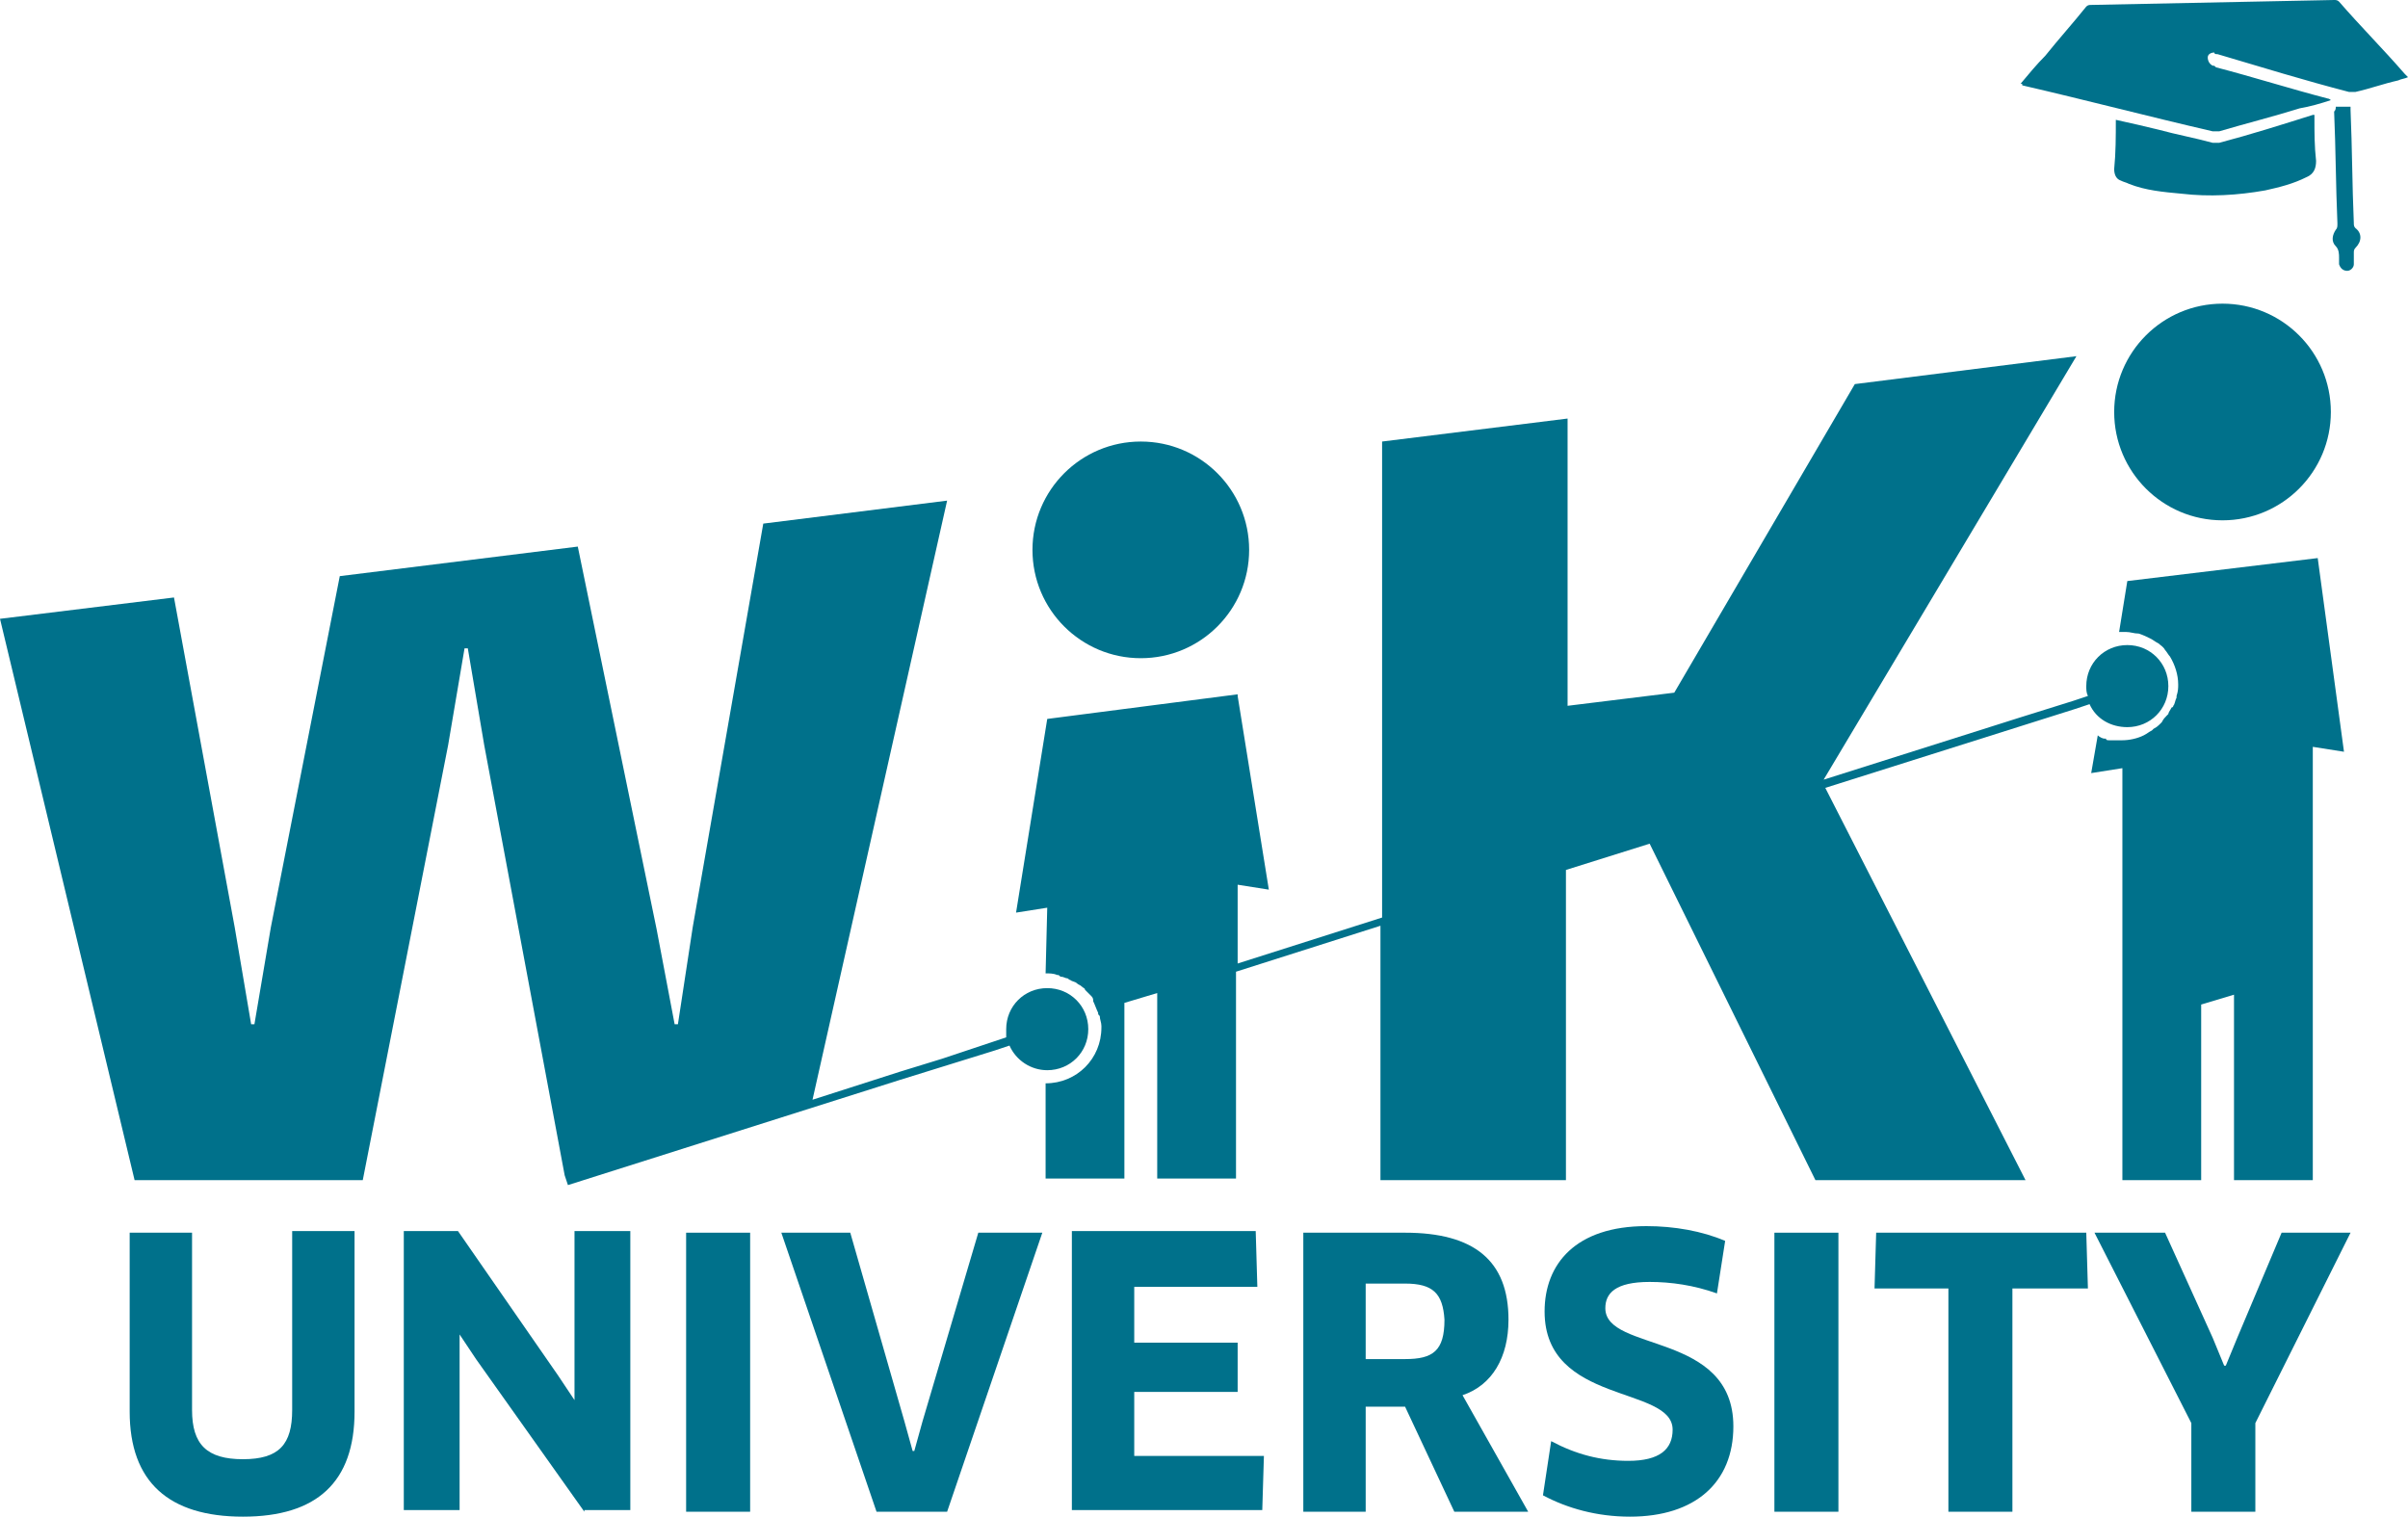 <?xml version="1.0" encoding="utf-8"?>
<!-- Generator: Adobe Illustrator 23.0.3, SVG Export Plug-In . SVG Version: 6.00 Build 0)  -->
<svg version="1.1" id="Calque_1" xmlns="http://www.w3.org/2000/svg" xmlns:xlink="http://www.w3.org/1999/xlink" x="0px" y="0px"
	 viewBox="0 0 146.7 92.4" style="enable-background:new 0 0 146.7 92.4;" xml:space="preserve">
<style type="text/css">
	.st0{fill:#00718B;}
</style>
<g>
	<path class="st0" d="M21.6,86c0,4.3-2.3,6.4-6.8,6.4S7.9,90.3,7.9,86V75.1h3.8v10.8c0,2.1,0.9,3,3.1,3s3-0.9,3-3V75h3.8V86z"/>
	<path class="st0" d="M35.6,92.1L29,82.8l-1-1.5l0,0v1.8V92h-3.4V75h3.3l6.1,8.8l1,1.5l0,0v-1.8V75h3.4v17h-2.8V92.1z"/>
	<path class="st0" d="M41.8,75.1h3.9v17h-3.9V75.1z"/>
	<path class="st0" d="M63.5,75.1l-5.8,17h-4.3l-5.8-17h4.2l3.3,11.5l0.5,1.8h0.1l0.5-1.8l3.4-11.5H63.5z"/>
	<path class="st0" d="M77,88.7L76.9,92H65.3V75h11.2l0.1,3.4h-7.5v3.4h6.3v3h-6.3v3.9L77,88.7L77,88.7z"/>
	<path class="st0" d="M89.1,85l4,7.1h-4.5l-3-6.4h-2.4v6.4h-3.8v-17h6.2c4.2,0,6.3,1.7,6.3,5.3C91.9,82.7,90.9,84.4,89.1,85z
		 M85.6,78.2h-2.4v4.6h2.4c1.7,0,2.4-0.5,2.4-2.4C87.9,78.8,87.3,78.2,85.6,78.2z"/>
	<path class="st0" d="M99.3,92.4c-2,0-3.8-0.5-5.3-1.3l0.5-3.3c1.5,0.8,3,1.2,4.7,1.2c1.9,0,2.7-0.7,2.7-1.9c0-2.7-7.8-1.5-7.8-7.2
		c0-2.9,1.9-5.2,6.2-5.2c1.7,0,3.4,0.3,4.8,0.9l-0.5,3.2c-1.4-0.5-2.8-0.7-4.1-0.7c-2.1,0-2.7,0.7-2.7,1.6c0,2.7,7.8,1.4,7.8,7.2
		C105.6,90.3,103.3,92.4,99.3,92.4z"/>
	<path class="st0" d="M108.1,75.1h3.9v17h-3.9V75.1z"/>
	<path class="st0" d="M122.6,78.5v13.6h-3.9V78.5h-4.5l0.1-3.4h12.8l0.1,3.4H122.6z"/>
	<path class="st0" d="M131.9,75.1l2.9,6.4l0.7,1.7h0.1l0.7-1.7l2.7-6.4h4.2l-5.8,11.6v5.4h-3.9v-5.4l-5.9-11.6H131.9z"/>
</g>
<g>
	<path class="st0" d="M123.1,5.1c0.5-0.6,1-1.2,1.5-1.7c0.8-1,1.7-2,2.5-3c0.1-0.1,0.2-0.1,0.3-0.1c4.9-0.1,9.8-0.2,14.8-0.3
		c0.1,0,0.2,0,0.3,0.1c1.3,1.5,2.7,2.9,4,4.4c0,0,0.1,0.1,0.2,0.2c-0.2,0.1-0.4,0.1-0.6,0.2c-0.9,0.2-1.7,0.5-2.6,0.7
		c-0.1,0-0.3,0-0.4,0c-2.7-0.7-5.3-1.5-8-2.3c-0.1,0-0.2,0-0.2-0.1c-0.2,0-0.4,0.1-0.4,0.3c0,0.2,0.1,0.4,0.3,0.5
		c0.1,0,0.1,0,0.2,0.1c2.3,0.6,4.5,1.3,6.8,1.9c0,0,0.1,0,0.2,0.1c-0.6,0.2-1.3,0.4-1.9,0.5c-1.6,0.5-3.2,0.9-4.9,1.4
		c-0.1,0-0.2,0-0.4,0c-3.9-0.9-7.7-1.9-11.6-2.8C123.2,5.1,123.2,5.1,123.1,5.1z"/>
	<path class="st0" d="M128.9,7.3c0.9,0.2,1.8,0.4,2.6,0.6c1.1,0.3,2.2,0.5,3.3,0.8c0.1,0,0.3,0,0.4,0c1.9-0.5,3.8-1.1,5.7-1.7h0.1
		c0,0.1,0,0.1,0,0.2c0,0.9,0,1.7,0.1,2.6c0,0.4-0.1,0.8-0.6,1c-0.8,0.4-1.6,0.6-2.5,0.8c-1.7,0.3-3.4,0.4-5.1,0.2
		c-1.1-0.1-2.2-0.2-3.2-0.6c-0.2-0.1-0.3-0.1-0.5-0.2c-0.3-0.1-0.4-0.4-0.4-0.7C128.9,9.3,128.9,8.3,128.9,7.3z"/>
	<path class="st0" d="M142.3,6.5c0.3,0,0.6,0,0.9,0c0,0.1,0,0.2,0,0.2c0.1,2.3,0.1,4.6,0.2,6.9c0,0.1,0,0.2,0.1,0.3
		c0.4,0.3,0.4,0.8,0,1.2c-0.1,0.1-0.1,0.2-0.1,0.3c0,0.2,0,0.5,0,0.7s-0.2,0.4-0.4,0.4s-0.4-0.1-0.5-0.4c0-0.1,0-0.3,0-0.4
		c0-0.2,0-0.5-0.2-0.7c-0.3-0.3-0.2-0.7,0-1c0.1-0.1,0.1-0.2,0.1-0.4c-0.1-2.3-0.1-4.5-0.2-6.8C142.3,6.7,142.3,6.6,142.3,6.5z"/>
</g>
<circle class="st0" cx="69.5" cy="33.5" r="6.6"/>
<path class="st0" d="M63.7,59.3L63.7,59.3c0.2,0,0.5,0,0.7,0.1c0.1,0,0.1,0,0.2,0.1c0.2,0,0.3,0.1,0.4,0.1s0.1,0.1,0.2,0.1
	c0.1,0.1,0.3,0.1,0.4,0.2c0.1,0.1,0.2,0.1,0.3,0.2c0.1,0.1,0.2,0.1,0.2,0.2l0,0l0.1,0.1c0.1,0.1,0.2,0.2,0.3,0.3l0,0l0,0l0,0
	c0.1,0.1,0.1,0.2,0.1,0.3c0.1,0.2,0.2,0.5,0.3,0.7c0,0.1,0,0.1,0.1,0.2l0,0c0,0.2,0.1,0.4,0.1,0.6l0,0l0,0c0,0,0,0,0,0.1
	c0,1.9-1.5,3.4-3.4,3.4l0,0v5.8h4.8V61.4v-0.3l2-0.6v0.3v11h4.8V59.2l8.8-2.8v15.5h11.3V53l5.1-1.6l10.1,20.5h12.8L111.2,48
	l15.2-4.8l0,0l0,0l0.3-0.1L127,43l0.3-0.1c0.4,0.9,1.3,1.4,2.3,1.4c1.4,0,2.5-1.1,2.5-2.5s-1.1-2.5-2.5-2.5s-2.5,1.1-2.5,2.5
	c0,0.2,0,0.4,0.1,0.6l-0.3,0.1l-0.3,0.1l0,0l-0.3,0.1l0,0l-3.2,1l0,0l-12,3.8l15.4-25.8L113,23.4l-11,18.8L95.5,43V25.5l-11.3,1.4
	v29l-8.8,2.8v-4.8l1.9,0.3l-1.9-11.8v-0.1l0,0l0,0l0,0l-11.6,1.5l0,0l-1.9,11.8l1.9-0.3L63.7,59.3L63.7,59.3z"/>
<path class="st0" d="M141.2,34L141.2,34L141.2,34L141.2,34L141.2,34l-11.6,1.4l0,0l-0.5,3.1c0.1,0,0.2,0,0.3,0h0.1l0,0l0,0l0,0
	c0.3,0,0.5,0.1,0.8,0.1l0,0l0,0c0.3,0.1,0.5,0.2,0.7,0.3l0,0l0,0c0.2,0.1,0.3,0.2,0.5,0.3l0,0c0.1,0.1,0.3,0.2,0.4,0.4l0,0l0,0
	c0.1,0.1,0.2,0.3,0.3,0.4l0,0l0,0c0.3,0.5,0.5,1.1,0.5,1.7l0,0l0,0c0,0.2,0,0.4-0.1,0.7l0,0v0.1l0,0c-0.1,0.2-0.1,0.4-0.2,0.5l0,0
	c0,0,0,0.1-0.1,0.1c-0.1,0.2-0.2,0.3-0.2,0.4l0,0l-0.1,0.1l0,0c-0.1,0.1-0.2,0.2-0.3,0.4l0,0l-0.1,0.1l0,0c-0.1,0.1-0.2,0.2-0.4,0.3
	l0,0c0,0,0,0-0.1,0.1l0,0c-0.2,0.1-0.3,0.2-0.5,0.3l0,0c-0.4,0.2-0.9,0.3-1.3,0.3c-0.1,0-0.3,0-0.4,0h-0.2c-0.1,0-0.1,0-0.2,0
	c-0.1,0-0.2,0-0.2-0.1h-0.1c-0.1,0-0.3-0.1-0.4-0.2l0,0l-0.4,2.3l1.9-0.3v25.1h4.8V61.2l2-0.6v11.3h4.8V45.5l1.9,0.3L141.2,34z"/>
<circle class="st0" cx="135.4" cy="25.1" r="6.6"/>
<path class="st0" d="M34.4,71.6L34.4,71.6l0.1,0.3l0,0l0,0l0.1,0.3l20.2-6.4l5.8-1.8l0,0l0,0l0.3-0.1l0.3-0.1l0.3-0.1
	c0.4,0.9,1.3,1.5,2.3,1.5c1.4,0,2.5-1.1,2.5-2.5s-1.1-2.5-2.5-2.5s-2.5,1.1-2.5,2.5c0,0.2,0,0.3,0,0.5L61,63.3l-0.3,0.1l0,0
	l-0.3,0.1l0,0l-3,1l0,0l-2.6,0.8L49.5,67l8.2-36.5l-11.2,1.4l-4.3,24.6l-0.9,5.9h-0.2L40,56.6l-4.8-23.3l-14.5,1.8l-4.2,21.4l-1,5.9
	h-0.2l-1-5.9l-3.7-20.1L0,37.7l8.2,34.2h13.9l5.2-26.5l1-5.9h0.2l1,5.9L34.4,71.6z"/>
</svg>

